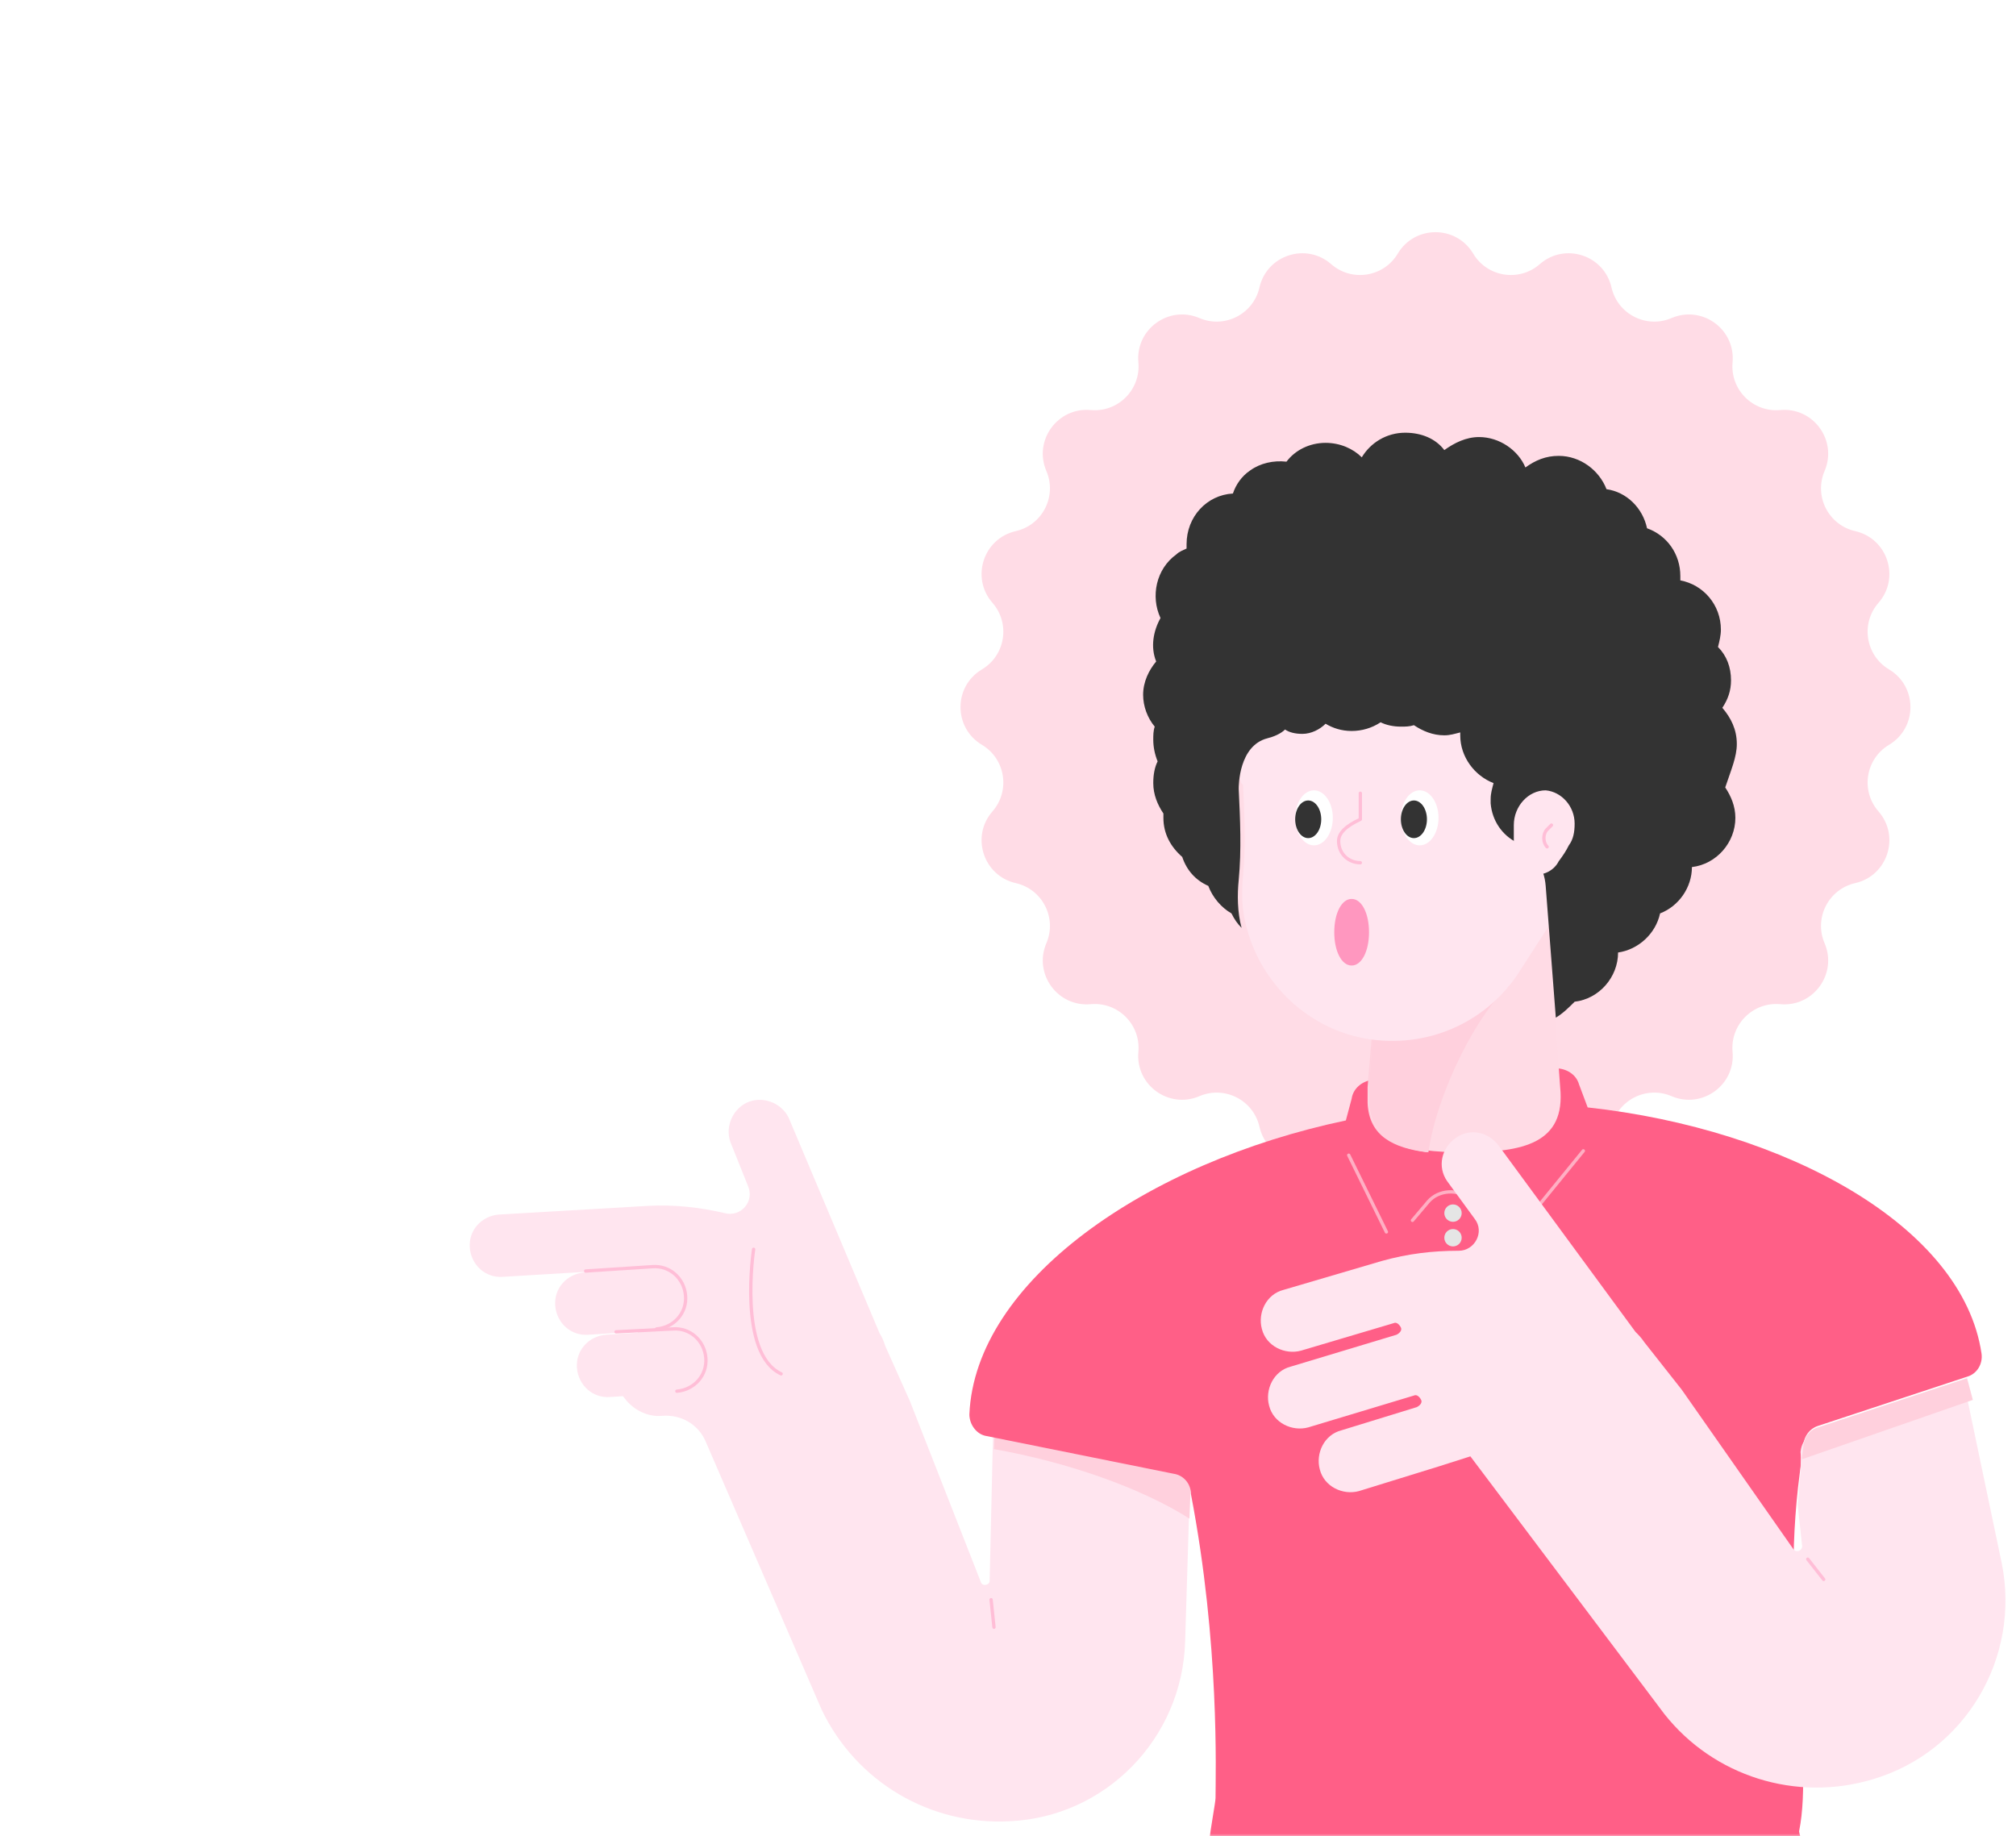<svg width="382" height="348" viewBox="0 0 382 348" fill="none" xmlns="http://www.w3.org/2000/svg">
<mask id="mask0" mask-type="alpha" maskUnits="userSpaceOnUse" x="0" y="0" width="382" height="348">
<path d="M382 348L3.05176e-05 348L2.19259e-06 24C1.03382e-06 10.745 10.745 2.02057e-06 24 8.61793e-07L358 -2.83374e-05C371.255 -2.94962e-05 382 10.745 382 24L382 348Z" fill="#646EDC"/>
</mask>
<g mask="url(#mask0)">
<g filter="url(#filter0_d)">
<path d="M264.857 44.057C268.083 38.648 275.917 38.648 279.143 44.057V44.057C281.803 48.518 287.856 49.476 291.764 46.056V46.056C296.504 41.908 303.955 44.329 305.352 50.471V50.471C306.503 55.535 311.963 58.317 316.737 56.272V56.272C322.526 53.792 328.865 58.397 328.295 64.669V64.669C327.825 69.842 332.158 74.175 337.33 73.705V73.705C343.603 73.135 348.208 79.474 345.728 85.263V85.263C343.683 90.037 346.465 95.497 351.529 96.648V96.648C357.671 98.045 360.092 105.496 355.944 110.236V110.236C352.524 114.144 353.482 120.197 357.943 122.857V122.857C363.352 126.083 363.352 133.917 357.943 137.143V137.143C353.482 139.803 352.524 145.856 355.944 149.764V149.764C360.092 154.504 357.671 161.955 351.529 163.352V163.352C346.465 164.503 343.683 169.963 345.728 174.737V174.737C348.208 180.526 343.603 186.865 337.33 186.295V186.295C332.158 185.825 327.825 190.158 328.295 195.33V195.33C328.865 201.603 322.526 206.208 316.737 203.728V203.728C311.963 201.683 306.503 204.465 305.352 209.529V209.529C303.955 215.671 296.504 218.092 291.764 213.944V213.944C287.856 210.524 281.803 211.482 279.143 215.943V215.943C275.917 221.352 268.083 221.352 264.857 215.943V215.943C262.197 211.482 256.144 210.524 252.236 213.944V213.944C247.496 218.092 240.045 215.671 238.648 209.529V209.529C237.497 204.465 232.037 201.683 227.263 203.728V203.728C221.474 206.208 215.135 201.603 215.705 195.33V195.33C216.175 190.158 211.842 185.825 206.67 186.295V186.295C200.397 186.865 195.792 180.526 198.272 174.737V174.737C200.317 169.963 197.535 164.503 192.471 163.352V163.352C186.329 161.955 183.908 154.504 188.056 149.764V149.764C191.476 145.856 190.518 139.803 186.057 137.143V137.143C180.648 133.917 180.648 126.083 186.057 122.857V122.857C190.518 120.197 191.476 114.144 188.056 110.236V110.236C183.908 105.496 186.329 98.045 192.471 96.648V96.648C197.535 95.497 200.317 90.037 198.272 85.263V85.263C195.792 79.474 200.397 73.135 206.67 73.705V73.705C211.842 74.175 216.175 69.842 215.705 64.669V64.669C215.135 58.397 221.474 53.792 227.263 56.272V56.272C232.037 58.317 237.497 55.535 238.648 50.471V50.471C240.045 44.329 247.496 41.908 252.236 46.056V46.056C256.144 49.476 262.197 48.518 264.857 44.057V44.057Z" fill="#FFDCE6"/>
<path d="M118.105 236.588L95.332 237.96C92.039 238.235 89.295 235.765 89.021 232.473C88.746 229.18 91.216 226.436 94.508 226.162L122.769 224.516C127.708 224.242 132.646 224.79 137.311 225.888C140.329 226.711 143.073 223.693 141.701 220.675L138.408 212.443C137.311 209.425 138.957 205.858 141.975 204.761C144.993 203.663 148.56 205.31 149.658 208.328L166.669 248.661C167.218 249.484 167.492 250.307 167.766 251.13L172.431 261.556L185.875 295.853C186.149 296.676 187.521 296.402 187.521 295.579L188.344 259.91L225.934 262.654L224.562 307.102C224.013 325.486 209.471 340.302 191.363 341.125C176.272 341.948 162.279 333.717 155.694 319.998L133.744 269.239C132.372 265.946 129.08 264.026 125.513 264.3C122.769 264.575 120.025 263.203 118.379 261.008L114.538 256.069L121.397 250.856L118.105 236.588Z" fill="#FFE5EF"/>
<path d="M124.14 248.112L111.519 248.935C108.227 249.209 105.483 246.74 105.209 243.448C104.934 240.155 107.404 237.411 110.696 237.137L123.317 236.314C126.61 236.039 129.354 238.509 129.628 241.801C130.177 245.094 127.433 247.838 124.14 248.112Z" fill="#FFE5EF"/>
<path d="M128.256 259.909L115.635 260.733C112.342 261.007 109.599 258.538 109.324 255.245C109.05 251.953 111.519 249.209 114.812 248.935L127.433 248.111C130.725 247.837 133.469 250.306 133.744 253.599C134.018 256.891 131.549 259.635 128.256 259.909Z" fill="#FFE5EF"/>
<path d="M110.971 236.862L123.593 236.039C126.885 235.765 129.629 238.234 129.903 241.527C130.178 244.819 127.708 247.563 124.416 247.837" stroke="#FFBED7" stroke-width="0.63" stroke-miterlimit="10" stroke-linecap="round" stroke-linejoin="round"/>
<path d="M116.733 248.385L127.434 247.837C130.726 247.562 133.47 250.032 133.745 253.324C134.019 256.617 131.55 259.36 128.257 259.635" stroke="#FFBED7" stroke-width="0.63" stroke-miterlimit="10" stroke-linecap="round" stroke-linejoin="round"/>
<path d="M142.798 232.747C142.798 232.747 139.78 252.502 148.011 256.343" stroke="#FFBED7" stroke-width="0.63" stroke-miterlimit="10" stroke-linecap="round" stroke-linejoin="round"/>
<path d="M188.618 259.91L226.208 262.653L225.385 283.78C216.33 278.018 202.337 273.08 188.344 270.61L188.618 259.91Z" fill="#FFD0DD"/>
<path d="M255.018 208.327L256.115 204.212C256.39 202.291 258.036 200.919 259.957 200.645L294.802 198.45C296.723 198.45 298.643 199.547 299.192 201.468L300.838 205.858C338.428 209.974 371.901 228.357 375.468 252.502C375.742 254.422 374.645 256.343 372.724 256.892L344.464 266.22C342.817 266.769 341.994 268.141 341.72 269.513L341.446 272.257C336.781 302.163 343.915 328.229 340.897 343.045C341.171 344.966 343.366 348.258 339.251 347.984H241.025C238.638 347.984 234.638 347.984 231.97 347.984C231.696 347.984 231.422 347.984 231.422 347.984C228.129 347.161 228.952 345.789 229.227 344.417C229.227 343.32 230.324 337.558 230.324 336.735C230.324 332.345 231.147 307.651 225.66 279.116C225.66 277.195 224.288 275.549 222.367 275.275L186.973 268.141C185.052 267.867 183.68 265.946 183.68 264.025C184.778 238.783 217.154 216.284 255.018 208.327Z" fill="#FF5F87"/>
<path d="M275.321 227.533C276.23 227.533 276.967 226.796 276.967 225.887C276.967 224.978 276.23 224.241 275.321 224.241C274.412 224.241 273.675 224.978 273.675 225.887C273.675 226.796 274.412 227.533 275.321 227.533Z" fill="#E5E5E5"/>
<path d="M275.321 232.198C276.23 232.198 276.967 231.461 276.967 230.552C276.967 229.643 276.23 228.906 275.321 228.906C274.412 228.906 273.675 229.643 273.675 230.552C273.675 231.461 274.412 232.198 275.321 232.198Z" fill="#E5E5E5"/>
<path opacity="0.5" d="M255.566 214.912L262.699 229.454" stroke="white" stroke-width="0.63" stroke-miterlimit="10" stroke-linecap="round" stroke-linejoin="round"/>
<path opacity="0.5" d="M267.639 227.26L270.658 223.693C272.578 221.498 276.145 221.224 278.614 223.144L285.473 229.18C286.297 229.729 287.394 229.729 287.943 228.906L300.015 214.09" stroke="white" stroke-width="0.63" stroke-miterlimit="10" stroke-linecap="round" stroke-linejoin="round"/>
<path d="M286.022 184.731C280.26 189.396 272.303 202.84 270.383 214.364C264.072 213.541 259.408 211.346 259.133 205.035C259.133 203.938 259.133 202.84 259.133 202.291V202.017L260.505 185.554L286.022 184.731Z" fill="#FFD0DD"/>
<path d="M292.881 164.428H262.151L259.407 202.017C258.036 212.718 266.541 214.364 277.516 214.364C288.491 214.364 296.723 212.718 295.625 202.017L292.881 164.428Z" fill="#FFDBE5"/>
<path d="M286.022 182.81C280.261 187.474 272.304 202.839 270.658 214.363C264.347 213.54 259.957 211.345 259.408 205.034C259.408 203.937 259.408 202.839 259.408 202.291C259.408 202.291 259.408 202.291 259.408 202.016L260.78 183.359L286.022 182.81Z" fill="#FFD0DD"/>
<path d="M234.988 143.027C234.988 122.998 251.725 106.809 272.028 107.907C289.863 108.73 304.679 123.546 305.502 141.381C305.776 149.612 303.307 157.294 298.917 163.331C295.076 168.818 291.509 174.58 287.942 180.067C282.18 189.122 271.48 194.609 259.682 192.963C248.158 191.317 238.829 182.537 236.085 171.287C235.262 167.995 235.262 164.977 235.537 161.959C236.085 156.197 235.811 150.435 235.537 144.673C234.988 144.399 234.988 143.576 234.988 143.027Z" fill="#FFE5EF"/>
<path d="M269.01 156.196C270.98 156.196 272.577 153.862 272.577 150.983C272.577 148.104 270.98 145.77 269.01 145.77C267.04 145.77 265.443 148.104 265.443 150.983C265.443 153.862 267.04 156.196 269.01 156.196Z" fill="white"/>
<path d="M267.913 154.825C269.277 154.825 270.382 153.228 270.382 151.258C270.382 149.288 269.277 147.691 267.913 147.691C266.549 147.691 265.443 149.288 265.443 151.258C265.443 153.228 266.549 154.825 267.913 154.825Z" fill="#333333"/>
<path d="M248.982 156.196C250.952 156.196 252.548 153.862 252.548 150.983C252.548 148.104 250.952 145.77 248.982 145.77C247.012 145.77 245.415 148.104 245.415 150.983C245.415 153.862 247.012 156.196 248.982 156.196Z" fill="white"/>
<path d="M247.884 154.825C249.248 154.825 250.354 153.228 250.354 151.258C250.354 149.288 249.248 147.691 247.884 147.691C246.52 147.691 245.415 149.288 245.415 151.258C245.415 153.228 246.52 154.825 247.884 154.825Z" fill="#333333"/>
<path d="M329.099 136.99C329.099 134.247 328.001 132.052 326.355 130.131C327.453 128.485 328.001 126.839 328.001 124.918C328.001 122.449 327.178 120.254 325.532 118.607C325.807 117.51 326.081 116.412 326.081 115.315C326.081 110.651 322.788 106.809 318.398 105.986C318.398 105.712 318.398 105.437 318.398 105.163C318.398 101.047 315.929 97.481 312.088 96.109C311.265 92.267 308.246 89.249 304.405 88.701C303.033 85.134 299.467 82.39 295.351 82.39C292.882 82.39 290.961 83.213 289.04 84.585C287.668 81.293 284.102 78.823 280.26 78.823C277.791 78.823 275.596 79.921 273.675 81.293C272.029 79.097 269.285 78 266.267 78C262.7 78 259.682 79.921 258.036 82.664C256.39 81.018 253.92 79.921 251.177 79.921C248.158 79.921 245.415 81.293 243.769 83.487C241.299 83.213 238.83 83.762 236.909 85.134C235.263 86.231 234.165 87.877 233.617 89.524C228.678 89.798 224.837 93.914 224.837 99.127C224.837 99.401 224.837 99.676 224.837 99.95C224.288 100.224 223.465 100.499 222.916 101.047C219.075 103.791 217.977 109.004 219.898 113.12C218.526 115.589 217.977 118.607 219.075 121.351C217.703 122.997 216.605 125.192 216.605 127.662C216.605 129.857 217.429 132.052 218.801 133.698C218.526 134.521 218.526 135.344 218.526 136.167C218.526 137.539 218.8 138.911 219.349 140.283C218.8 141.38 218.526 142.752 218.526 144.399C218.526 146.594 219.349 148.514 220.447 150.16C220.447 150.435 220.447 150.709 220.447 150.984C220.447 154.002 221.819 156.471 224.014 158.392C224.837 160.861 226.483 162.782 228.952 163.879C229.775 166.074 231.422 167.995 233.342 169.092C233.891 170.19 234.44 171.013 235.263 171.836C234.44 168.818 234.44 165.525 234.714 162.782C235.263 157.02 234.989 151.258 234.714 145.496C234.714 144.947 234.714 137.265 240.202 135.893C241.299 135.619 242.671 135.07 243.494 134.247C244.317 134.795 245.415 135.07 246.787 135.07C248.433 135.07 250.079 134.247 251.177 133.149C252.548 133.972 254.195 134.521 256.115 134.521C258.036 134.521 259.957 133.972 261.603 132.875C262.7 133.424 264.072 133.698 265.444 133.698C266.267 133.698 267.091 133.698 267.914 133.424C269.56 134.521 271.48 135.344 273.675 135.344C274.773 135.344 275.596 135.07 276.693 134.795C276.693 135.07 276.693 135.07 276.693 135.344C276.693 139.46 279.437 143.027 283.004 144.399C282.73 145.496 282.455 146.319 282.455 147.417C282.455 147.691 282.455 147.965 282.455 148.24C282.73 151.532 284.65 154.276 287.394 155.648L287.668 155.922C290.687 157.568 292.607 160.312 292.882 163.879L294.802 188.847C296.174 188.024 297.272 186.927 298.369 185.829C303.033 185.28 306.6 181.165 306.6 176.5C310.442 175.952 313.734 172.933 314.557 169.092C318.124 167.72 320.593 164.153 320.593 160.312C325.258 159.763 328.825 155.648 328.825 150.984C328.825 148.789 328.002 146.868 326.904 145.222C328.002 141.929 329.099 139.46 329.099 136.99Z" fill="#333333"/>
<path d="M286.844 152.355C286.844 148.788 289.588 145.77 292.881 145.77C295.899 146.044 298.368 148.788 298.368 152.08C298.368 153.727 298.094 155.098 297.27 156.196C296.722 157.293 296.173 158.116 295.35 159.214C294.527 160.86 292.606 161.958 290.685 161.683C288.765 161.409 287.118 159.763 286.844 157.568C286.844 157.019 286.57 156.47 286.844 155.921C286.844 154.824 286.844 153.727 286.844 152.629C286.844 152.629 286.844 152.629 286.844 152.355Z" fill="#FFE5EF"/>
<path d="M340.623 281.037L341.446 288.719C341.72 289.816 340.348 290.365 339.799 289.542L318.673 259.361L311.539 250.307C310.99 249.483 310.441 248.935 309.893 248.386L284.101 213.266C282.181 210.522 278.614 209.699 275.87 211.62C273.126 213.54 272.303 217.107 274.224 219.851L279.437 226.985C281.358 229.454 279.437 233.021 276.419 233.021C271.48 233.021 266.816 233.57 261.877 234.942L243.22 240.429C239.927 241.252 238.281 244.819 239.104 247.837C239.927 251.13 243.494 252.776 246.512 251.953L264.072 246.74C264.621 246.465 265.17 247.014 265.444 247.563C265.718 248.112 265.17 248.66 264.621 248.935L244.592 254.971C241.299 255.794 239.653 259.361 240.476 262.379C241.299 265.672 244.866 267.318 247.884 266.495L267.913 260.458C268.462 260.184 269.011 260.733 269.285 261.282C269.56 261.83 269.011 262.379 268.462 262.653L254.195 267.043C250.902 267.867 249.256 271.433 250.079 274.452C250.902 277.744 254.469 279.39 257.487 278.567L272.578 273.903L278.614 271.982L315.38 320.821C324.709 332.619 340.348 337.558 354.89 333.168C372.45 327.954 382.876 310.12 379.309 292.286L372.176 258.263L343.915 267.592C343.915 267.592 341.446 268.141 341.171 271.159C341.446 273.354 340.623 281.037 340.623 281.037Z" fill="#FFE5EF"/>
<path d="M342.543 291.463L345.561 295.304" stroke="#FFBED7" stroke-width="0.63" stroke-miterlimit="10" stroke-linecap="round" stroke-linejoin="round"/>
<path d="M256.114 166.348C254.194 166.348 252.822 169.091 252.822 172.658C252.822 176.225 254.194 178.969 256.114 178.969C258.035 178.969 259.407 176.225 259.407 172.658C259.407 169.091 258.035 166.348 256.114 166.348Z" fill="#FF97BF"/>
<path d="M187.796 299.146L188.345 304.359" stroke="#FFBED7" stroke-width="0.63" stroke-miterlimit="10" stroke-linecap="round" stroke-linejoin="round"/>
<path d="M293.978 152.356L293.155 153.179C292.332 154.002 292.332 155.648 293.155 156.471" stroke="#FFBED7" stroke-width="0.63" stroke-miterlimit="10" stroke-linecap="round" stroke-linejoin="round"/>
<path d="M257.762 159.489C255.567 159.489 253.646 157.843 253.646 155.373C253.646 153.178 256.664 151.806 257.762 151.258V146.319" stroke="#FFBED7" stroke-width="0.63" stroke-miterlimit="10" stroke-linecap="round" stroke-linejoin="round"/>
<path d="M372.724 257.166L344.464 266.494C344.464 266.494 341.994 267.043 341.72 270.061C341.72 270.61 341.446 271.708 341.446 272.531L373.822 261.281L372.724 257.166Z" fill="#FFD0DD"/>
</g>
</g>
<defs>
<filter id="filter0_d" x="73" y="28" width="323.006" height="340" filterUnits="userSpaceOnUse" color-interpolation-filters="sRGB">
<feFlood flood-opacity="0" result="BackgroundImageFix"/>
<feColorMatrix in="SourceAlpha" type="matrix" values="0 0 0 0 0 0 0 0 0 0 0 0 0 0 0 0 0 0 127 0"/>
<feOffset dy="4"/>
<feGaussianBlur stdDeviation="8"/>
<feColorMatrix type="matrix" values="0 0 0 0 0 0 0 0 0 0 0 0 0 0 0 0 0 0 0.08 0"/>
<feBlend mode="normal" in2="BackgroundImageFix" result="effect1_dropShadow"/>
<feBlend mode="normal" in="SourceGraphic" in2="effect1_dropShadow" result="shape"/>
</filter>
</defs>
</svg>
